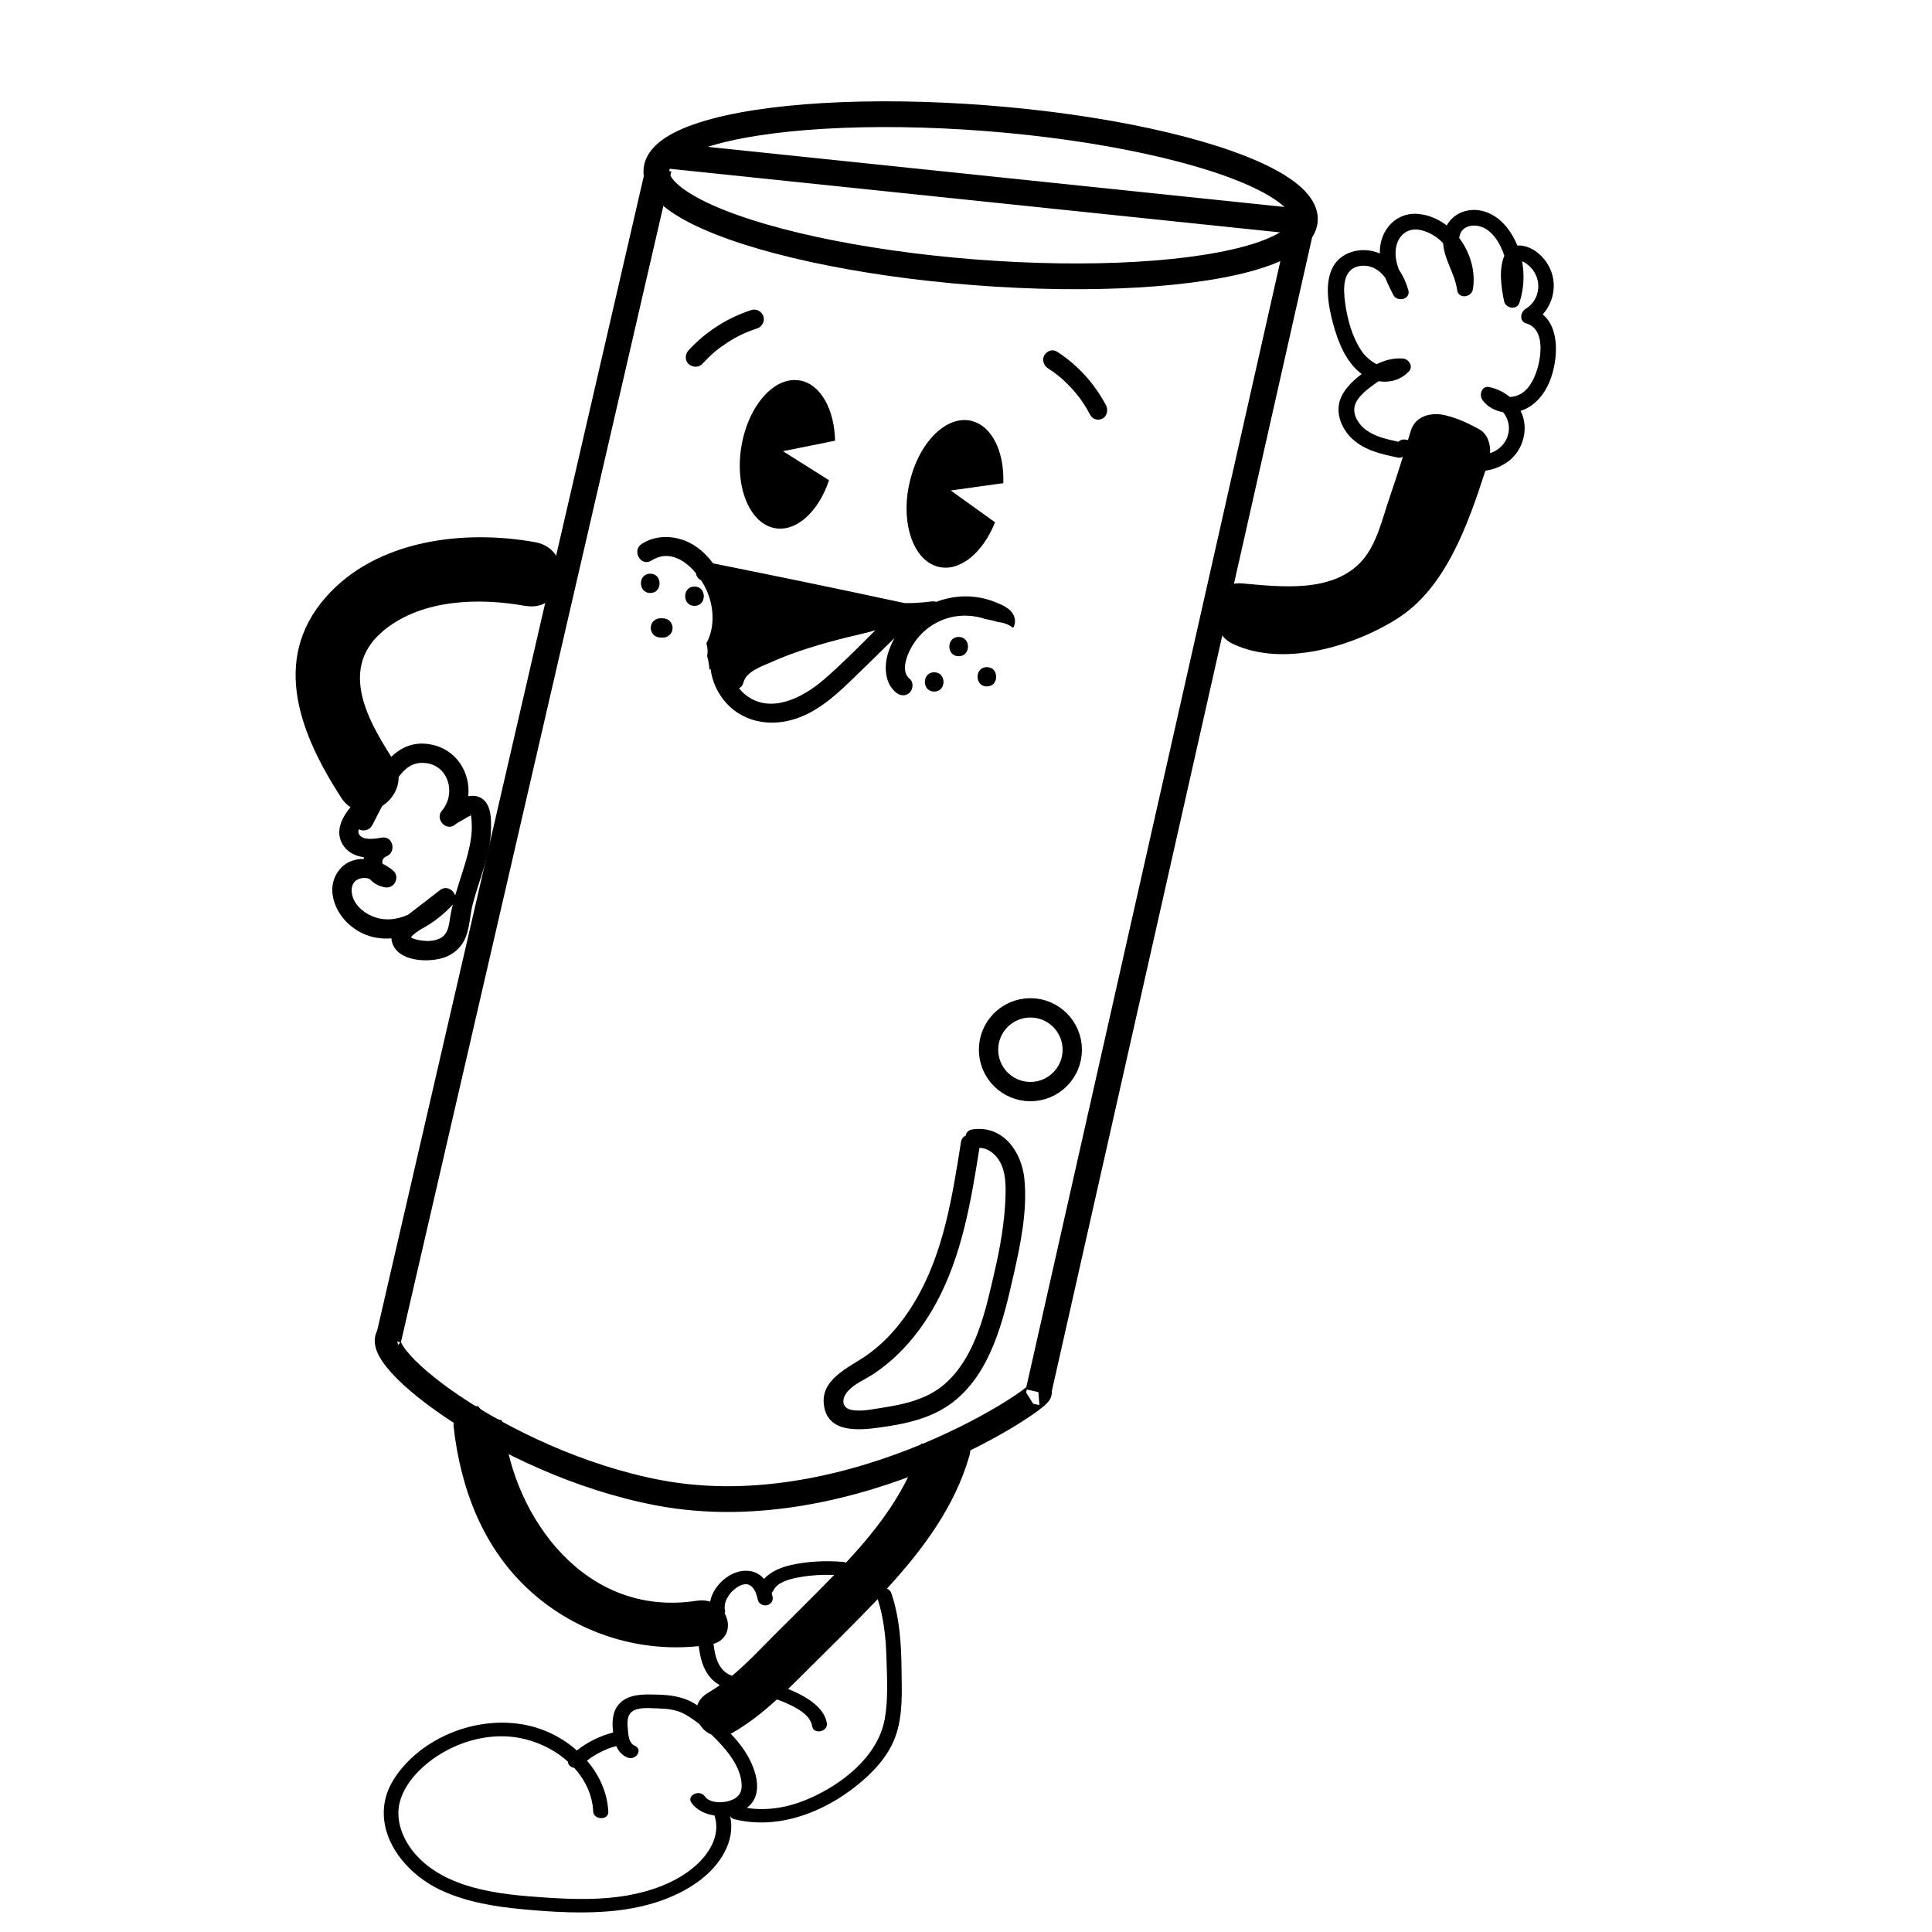 <?xml version="1.0" encoding="UTF-8"?>
<svg id="Layer_2" data-name="Layer 2" xmlns="http://www.w3.org/2000/svg" viewBox="0 0 300 300">
  <defs>
    <style>
      .cls-1 {
        stroke-width: 3px;
      }

      .cls-1, .cls-2 {
        fill: none;
        stroke: #000;
        stroke-miterlimit: 10;
      }

      .cls-2 {
        stroke-width: 4px;
      }
    </style>
  </defs>
  <line class="cls-2" x1="102.29" y1="26.18" x2="60.3" y2="208"/>
  <line class="cls-2" x1="202.24" y1="34.44" x2="161.24" y2="216.17"/>
  <ellipse class="cls-2" cx="152.26" cy="30.31" rx="12" ry="50.5" transform="translate(110.24 179.77) rotate(-85.55)"/>
  <path class="cls-2" d="M61.22,206.92c-6.19,2,16.41,20.22,41.06,24.88,30.43,5.76,60.96-15.79,58.96-15.63"/>
  <line class="cls-2" x1="103.13" y1="24.11" x2="202.24" y2="34.44"/>
  <path d="M148.55,222.1c-.59,.53-1.29,.96-2.03,1.16-.23,.06-.46,.15-.68,.24-.18,.08-.37,.16-.56,.23-.52,.24-1.12,.39-1.79,.44-.02,0-.05,0-.07,0-.1,0-.2,.02-.3,.02-.03,0-.07,0-.1,0-2.06,7.04-6.54,12.97-11.66,18.46-.15-.06-.31-.11-.48-.12-2.66-.22-5.43-.1-8.03,.48-1.64,.37-3.18,1.03-4.21,2.17-.54-.61-1.23-1.07-2.14-1.22-2.36-.38-4.55,1.28-5.59,3.06-.31,.54-.53,1.1-.64,1.68-.61-.19-1.3-.26-2.06-.14-17.48,2.73-28.4-13.18-29.94-26.78-.05-.46-.2-.87-.39-1.24-.84-.19-1.64-.5-2.38-.99-.51-.34-.91-.75-1.26-1.19-2.05-.15-4.06,.9-3.79,3.26,1.06,9.39,4.48,18.86,12.12,25.65,6.93,6.16,16.34,9.35,25.93,8.34,.22,1.73,.6,3.48,1.81,4.89,.42,.49,.92,.87,1.46,1.17-.59,.42-1.2,.82-1.83,1.19-.89,.52-1.42,1.21-1.67,1.94-.16-.1-.32-.22-.48-.31-1.69-1.01-3.65-1.3-5.64-1.35-1.77-.04-3.82-.15-5.32,.85-1.65,1.1-1.84,3.01-1.66,4.71,.01,.11,.03,.21,.04,.32-2.08,.54-4.01,1.5-5.63,2.79-2.34-2.07-5.35-3.56-8.62-4.08-7.66-1.22-15.85,2.43-19.74,8.44-4.29,6.63,.47,14.28,7.49,17.45,3.88,1.75,8.17,2.45,12.45,2.85,4.74,.44,9.57,.73,14.31,.23,4.74-.5,9.43-1.91,13.14-4.67,3.22-2.4,5.66-6.2,4.75-10.05,.12,.24,.35,.43,.72,.52,6.81,1.66,13.72-1.1,18.79-5.11,2.68-2.12,5.09-4.69,6.19-7.79,1.18-3.32,.97-6.96,.93-10.4-.04-3.98-.29-7.99-1.59-11.83-.12-.35-.38-.57-.68-.68,5.63-6.14,10.55-12.78,12.8-20.61,.54-1.87-.52-3.31-2.01-4Zm-37.71,33.49c-.01-.11-.04-.22-.08-.32,2.37-.69,2.75-3,1.77-4.73,.06-.18,.09-.36,.04-.56-.01-.06-.03-.12-.04-.18,0-.02,0-.03,0-.05,0-.1,0-.21,0-.31,0-.04,.03-.34,.02-.27,0-.02,0-.03,.01-.06,.01-.07,.03-.13,.05-.2,.06-.22,.14-.45,.25-.66,.03-.04,.08-.15,.09-.16,.06-.09,.11-.19,.17-.28,.32-.47,.47-.64,.92-1.02,.36-.31,.68-.51,1.1-.67-.06,.02,.24-.07,.3-.08,.01,0,.16-.03,.2-.04,.11,0,.22,0,.33,0,0,0,0,0,.01,0,.06,.01,.11,.02,.17,.04,.05,.01,.11,.04,.14,.05,.09,.05,.18,.09,.27,.14,.01,0,.02,.01,.03,.02,0,0,.02,.02,.03,.03,.08,.07,.15,.15,.23,.22,.02,.02,.04,.04,.06,.07,0,.01,0,.01,.03,.03,.05,.08,.11,.15,.16,.23,.07,.11,.13,.21,.18,.32,.01,.02,.04,.09,.06,.14,.16,.39,.27,.79,.35,1.19,.11,.55,.85,.92,1.43,.77,.64-.17,.96-.7,.85-1.28-.04-.2-.09-.41-.15-.61,.11-.11,.21-.25,.28-.4,.6-1.28,2.47-1.75,3.82-2.01,1.84-.35,3.73-.46,5.61-.39-3.03,3.12-6.15,6.18-9.23,9.26-2.15,2.15-4.26,4.42-6.63,6.4-.19-.07-.37-.15-.55-.25-1.64-.89-2.08-2.8-2.28-4.39Zm1.71,24.2c-1.08,.17-2.47,.04-3.12-.86-.82-1.14-2.88-.12-2.05,1.02,.81,1.13,2.14,1.76,3.58,1.96,0,.04,0,.07,.02,.11,.97,3.09-1,6.13-3.5,8.13-2.78,2.23-6.36,3.51-9.98,4.16-4.16,.74-8.44,.63-12.65,.35-3.82-.25-7.67-.57-11.36-1.58-3.48-.95-6.7-2.55-8.98-5.15-1.98-2.26-3.19-5.32-2.41-8.19,.83-3.02,3.48-5.66,6.28-7.37,2.74-1.67,5.98-2.72,9.31-2.76,3.92-.05,7.76,1.47,10.5,3.94,0,.24,.1,.48,.32,.67,.18,.15,.41,.26,.66,.3,1.71,1.89,2.82,4.21,2.94,6.76,.07,1.35,2.41,1.41,2.35,.05-.14-2.91-1.37-5.67-3.31-7.93,.11-.09,.22-.18,.33-.26,.12-.09,.23-.17,.35-.25,.05-.04,.11-.07,.16-.11,0,0,0,0,0,0,.01,0,.01,0,.04-.02,.25-.15,.5-.31,.75-.45,.5-.28,1.02-.52,1.55-.74,.13-.05,.26-.1,.39-.15,.02,0,.05-.02,.07-.02,.06-.02,.13-.04,.19-.06,.24-.08,.48-.14,.72-.21,.31,.73,.81,1.37,1.65,1.75,1.35,.61,2.58-1.19,1.22-1.8-.93-.42-.99-1.6-1.07-2.43-.09-.94-.23-2.29,.72-2.93,1-.67,2.7-.47,3.88-.44,1.46,.04,2.92,.18,4.19,.88,.81,.45,1.6,.99,2.35,1.58,.42,.71,1.06,1.3,1.84,1.62,.6,.58,1.17,1.17,1.7,1.76,1.55,1.73,3.06,4.04,2.98,6.33-.04,1.43-1.15,2.12-2.63,2.35Zm24.81-12.78c-1.05,5.76-6.75,10.29-12.44,12.57-2.82,1.13-5.94,1.63-8.98,1.15,.04-.03,.08-.05,.11-.07,2.85-2.25,1.1-6.54-.54-8.96-.6-.88-1.3-1.71-2.04-2.49,.1-.05,.2-.1,.31-.16,2.56-1.48,4.77-3.26,6.86-5.16,.51,.17,1,.36,1.5,.59,1.66,.76,3.67,1.78,3.98,3.59,.23,1.34,2.5,.82,2.27-.51-.3-1.75-1.75-3.05-3.33-3.99-.84-.5-1.75-.93-2.68-1.31,.96-.92,1.9-1.87,2.85-2.81,3.57-3.56,7.19-7.09,10.67-10.73,.13-.14,.26-.27,.39-.41,.96,3.01,1.28,6.12,1.36,9.24,.09,3.12,.28,6.38-.28,9.47Z"/>
  <path d="M81.54,94.07c6.34,1.15,7.89-8.73,1.56-9.88-11.06-2-24.67-.39-32.51,8.54-8.65,9.85-3.82,21.54,2.38,31.12,.43,.66,.92,1.15,1.46,1.49-1.46,1.73-2.53,4.04-1.01,6.1,.76,1.03,1.88,1.5,3.09,1.67-.02,.09-.02,.18-.03,.27-1.56-.03-3.06,.56-4.07,2.07-1.77,2.63-.41,6.14,1.76,8.06,2.03,1.8,4.33,2.39,6.61,2.19,.01,.25,.06,.51,.15,.78,.99,2.84,5.48,3,7.87,2.26,1.36-.42,2.54-1.34,3.22-2.59,.94-1.73,.91-3.94,1.4-5.82,1-3.8,2.7-7.45,2.82-11.43,.05-1.68,.08-4.23-1.71-5.08-.56-.27-1.18-.29-1.82-.18,.38-3.6-1.78-7.28-5.81-8.04-2.56-.49-4.54,.39-6.14,1.91-3.95-6.17-8.12-14.04-1.02-19.74,5.92-4.75,14.7-4.97,21.8-3.69Zm-13.25,51.65c-1.02,.5-2.28,.46-3.36,.23-.28-.06-.58-.13-.84-.25-.12-.06-.23-.15-.28-.14,.13-.33,1.07-.95,1.53-1.26,1.87-.97,3.59-2.33,4.97-3.84-.14,.59-.28,1.19-.38,1.8-.22,1.35-.28,2.8-1.65,3.47Zm-2.82-27.26c4.04-.09,5.54,4.63,3.13,7.45-1.09,1.28,.7,3.24,2.04,2.16,.64-.51,1.38-.79,2.04-1.25,.12-.05,.25-.09,.37-.14-.05-.4-.05-.47,.02-.2,.16,.36,.14,.86,.17,1.24,.11,1.61-.18,3.23-.58,4.79-.56,2.21-1.35,4.35-1.98,6.54-.28-.89-1.42-1.56-2.33-.85-1.64,1.27-3.29,2.54-4.93,3.8-.01,.01-.03,.02-.04,.03-1.8,.81-3.78,1.04-5.72,.18-1.47-.66-2.83-1.93-3.03-3.6-.13-1.05,.28-1.94,1.36-2.21,.48-.12,.95-.08,1.39,.06,.57,.66,1.39,1.16,2.45,1.33,1.48,.23,2.33-1.7,1.18-2.64-.48-.4-1.02-.74-1.6-1.02-.14-.43,.04-.93,.63-1.18,1.53-.63,1.01-3.15-.71-2.89-.92,.14-2.58,.47-3.36-.24-.32-.3-.37-.66-.27-1.05,.69,.34,1.63,.24,2.1-.63,.52-.99,1.03-1.99,1.55-2.99,1.49-.96,2.58-2.64,2.55-4.5,.86-1.19,1.97-2.16,3.55-2.19Z"/>
  <path d="M236.11,63.8c2.27-.72,3.78-2.65,4.61-4.81,1.14-2.95,1.58-7.94-1.17-10.16,2.41-2.7,2.38-6.91-.67-9.49-.9-.76-2.16-1.32-3.27-1.21-1-2.49-2.92-4.89-5.68-5.43-2.19-.43-4.3,.51-5.28,2.31-1.26-.97-2.75-1.63-4.4-1.79-2.83-.28-5.1,1.6-5.78,4.24-.17,.64-.22,1.28-.21,1.91-.22-.1-.44-.18-.68-.26-2.4-.73-5.29,.02-6.55,2.25-1.45,2.56-.75,6.22-.02,8.92,.74,2.74,1.89,5.73,4.17,7.59,.09,.07,.17,.13,.26,.2-1.56,1.2-3.17,2.75-3.52,4.68-.37,2.02,.64,4.09,2.12,5.45,1.92,1.76,4.54,2.33,7,2.85,.33,.07,.59,.01,.8-.12-.67,2.15-1.36,4.3-2.1,6.43-1.09,3.18-1.95,7.12-4.23,9.69-4.5,5.07-12.57,4.08-18.65,3.54-3.64-.33-5.09,3.42-3.9,5.95,.14,1.36,.89,2.68,2.44,3.42,7.75,3.72,18.74,.43,25.58-3.91,7.56-4.79,10.98-14.68,13.67-22.96,1.15-.17,2.28-.56,3.38-1.32,2.1-1.46,3.15-4.22,2.55-6.72-.11-.44-.27-.86-.47-1.25Zm-4.73,6.57c.1-1.4-.4-3.01-1.68-3.71-1.78-.97-3.36-1.72-5.34-2.19-2.07-.49-4.59,.09-5.28,2.4-.15,.49-.3,.97-.45,1.45-.16-.02-.32-.05-.48-.07-.44-.05-.76,.1-.98,.35-1.77-.38-3.67-.78-5.14-1.9-1.08-.83-2.03-2.3-1.66-3.7,.38-1.44,2.15-2.71,3.31-3.54,.13-.09,.26-.18,.4-.27,1.71,.28,3.48-.2,4.74-1.57,.65-.71-.06-1.86-.91-1.94-1.48-.13-2.87,.23-4.14,.87-.97-.47-1.85-1.31-2.34-2.04-1.47-2.18-2.22-4.94-2.56-7.5-.3-2.23-.46-5.41,2.48-5.73,1.59-.17,2.88,.67,3.76,1.86,.36,.91,.8,1.8,1.24,2.66,.61,1.18,2.72,.68,2.34-.72-.31-1.11-.79-2.22-1.46-3.19-.41-1.09-.65-2.22-.47-3.36,.32-1.99,1.83-3.28,3.91-2.79,1.35,.32,2.51,1.06,3.42,2.02,.15,2.54,1.83,4.72,2.17,7.26,.19,1.46,2.23,1.19,2.45-.1,.46-2.73-.4-5.7-2.13-7.97,.07-.51,.26-.99,.65-1.35,.65-.6,1.66-.68,2.5-.47,2.01,.52,3.27,2.74,3.87,4.58-.9,2.06-.49,4.96-.04,7.07,.24,1.14,2,1.41,2.38,.22,.67-2.09,.81-4.28,.41-6.41,.46,.11,1.03,.62,1.32,.92,1.85,1.9,1.53,5.07-.77,6.45-.81,.49-1.04,1.93,.1,2.26,2.93,.83,2.34,5.14,1.65,7.28-.5,1.55-1.38,3.28-3.01,3.9-.39,.15-.79,.22-1.19,.24-.91-.75-2.02-1.29-3.22-1.54-1.14-.24-1.59,1.23-1.05,1.99,.77,1.08,1.95,1.7,3.22,1.91,.6,.74,.94,1.68,.9,2.65-.08,1.77-1.26,3.14-2.88,3.71Z"/>
  <path d="M159.08,183.13c-.42-4.28-3.31-8.43-8.06-7.76-.65,.09-.98,.49-1.06,.97-.36,.14-.65,.46-.74,.99-1.34,8.47-2.69,17.25-7.14,24.73-1.92,3.24-4.41,6.23-7.52,8.4-2.79,1.95-7.36,3.74-6.58,8,.75,4.12,5.55,3.62,8.63,3.2,3.98-.55,8.03-1.39,11.29-3.88,6-4.59,7.89-12.78,9.48-19.77,1.08-4.75,2.17-9.99,1.69-14.88Zm-2.94,2.61c-.13,3.95-.81,7.86-1.7,11.7-1.39,6.04-2.89,13.25-7.79,17.51-2.65,2.3-6.18,3.11-9.57,3.63-1.52,.23-3.28,.64-4.82,.36-1.67-.31-1.58-1.85-.59-2.94,1.09-1.2,2.76-1.83,4.08-2.73,1.34-.9,2.61-1.94,3.77-3.07,2.33-2.28,4.27-4.97,5.83-7.83,4.04-7.43,5.43-15.86,6.74-24.12,1.35-.03,2.58,1.06,3.19,2.17,.88,1.6,.91,3.53,.85,5.32Z"/>
  <circle class="cls-1" cx="160" cy="163" r="6.5"/>
  <path d="M107.84,91.08c1.93,0,1.93,3,0,3s-1.93-3,0-3Z"/>
  <path d="M100.97,89.08c1.93,0,1.93,3,0,3s-1.93-3,0-3Z"/>
  <path d="M145.06,104.39c1.93,0,1.93,3,0,3s-1.93-3,0-3Z"/>
  <path d="M152.42,95.94c.18,.05,.36,.12,.54,.18,.69,.11,1.33,.26,1.95,.46,.71,.06,1.4,.26,2,.64,.14,.09,.27,.18,.41,.27,.29-.49,.39-1.1,.16-1.75-.46-1.3-2.04-1.9-3.22-2.35-2.89-1.1-6.07-1.01-8.89,.07-.29-.1-.58-.09-.91-.04-.02,0-.03,0-.04,0-.02,0-.03,0-.05,0-.13,.02-.26,.03-.39,.05-.22,.02-.44,.05-.67,.07-.44,.04-.89,.07-1.34,.09-.5,.02-1,.03-1.5,.02-9.9-2.13-19.81-4.18-29.74-6.17-.91-1.22-2.02-2.29-3.34-3.03-2.38-1.33-5.4-1.5-7.74,0-1.62,1.04-.12,3.63,1.51,2.59,2.59-1.66,5.15-.16,6.91,1.97,.05,.44,.31,.86,.8,1.1,.41,.63,.75,1.28,1,1.9,1.03,2.53,1.1,5.56-.19,7.89,.19,.63,.26,1.3,.12,1.98,.21,.69,.32,1.39,.36,2.12,.05-.05,.11-.09,.17-.14,.27,1.96,1.06,3.8,2.52,5.39,2.4,2.6,5.93,3.42,9.34,2.72,3.78-.78,6.85-3.32,9.56-5.92,2.4-2.3,4.77-4.64,7.15-6.98-.43,.78-.79,1.61-1.04,2.46-.59,2.02-.47,4.58,1.28,6.01,.63,.51,1.5,.62,2.12,0,.53-.53,.63-1.61,0-2.12-1.22-1-.69-2.87-.14-4.1,.69-1.56,1.81-2.96,3.2-3.95,1.54-1.1,3.35-1.72,5.25-1.77,.97-.02,1.91,.09,2.85,.34Zm-24.57,9.64c-3.13,2.71-8.15,5.35-12,2.38-.4-.31-.77-.68-1.09-1.08,.32-.16,.58-.46,.69-.92,.41-1.7,2.9-2.51,4.31-3.14,1.9-.86,3.86-1.57,5.85-2.2,1.98-.63,3.98-1.17,5.99-1.67,1.08-.27,2.16-.53,3.25-.78,.3-.07,.69-.2,1.09-.32-2.63,2.64-5.27,5.31-8.08,7.74Z"/>
  <path d="M101.1,97.1c.07-.25,.2-.47,.39-.66l.3-.23c.23-.14,.49-.2,.76-.2h.39c.21,0,.4,.04,.58,.13,.19,.06,.35,.16,.48,.31,.15,.14,.25,.3,.31,.48,.09,.18,.14,.37,.13,.58-.02,.13-.04,.27-.05,.4-.07,.25-.2,.47-.39,.66l-.3,.23c-.23,.14-.49,.2-.76,.2h-.39c-.21,0-.4-.04-.58-.13-.19-.06-.35-.16-.48-.31-.15-.14-.25-.3-.31-.48-.09-.18-.14-.37-.13-.58,.02-.13,.04-.27,.05-.4Z"/>
  <g>
    <path d="M150.89,65.37c3.17,.79,5.08,4.82,4.9,9.66l-1.54,.21-6.62,.92,5.5,3.95,1.38,.99c-1.89,4.76-5.5,7.74-8.82,6.91-3.89-.97-5.89-6.83-4.45-13.09,1.44-6.25,5.75-10.53,9.65-9.56Z"/>
    <path d="M124.23,59.08c3.21,.6,5.34,4.5,5.44,9.35l-1.53,.31-6.56,1.32,5.72,3.61,1.43,.9c-1.62,4.86-5.06,8.06-8.42,7.44-3.94-.74-6.26-6.46-5.17-12.79s5.16-10.87,9.1-10.13Z"/>
  </g>
  <path d="M148.86,98.9c-1.93,0-1.93,3,0,3s1.93-3,0-3Z"/>
  <path d="M153.24,103.59c-1.93,0-1.93,3,0,3s1.93-3,0-3Z"/>
  <path d="M118.55,49.13c-.27-.76-1.08-1.25-1.88-.99-3.73,1.21-7.14,3.39-9.78,6.29-.53,.58-.56,1.58,.06,2.12,.61,.52,1.56,.56,2.12-.06,.6-.65,1.23-1.27,1.9-1.85,.07-.06,.15-.12,.22-.19,.02-.02,.07-.05,.12-.09,.18-.14,.37-.28,.55-.42,.36-.26,.72-.51,1.09-.75,.74-.48,1.52-.91,2.31-1.29,.05-.02,.1-.05,.13-.06,.09-.04,.18-.08,.27-.12,.19-.08,.39-.16,.58-.24,.43-.17,.87-.33,1.31-.47,.75-.24,1.26-1.11,.99-1.88Z"/>
  <path d="M162.19,55.14c.41-.68,1.25-.97,1.93-.54,3.16,2.02,5.81,4.91,7.62,8.33,.36,.68,.18,1.67-.51,2.05-.67,.37-1.54,.19-1.93-.54-.41-.77-.86-1.52-1.35-2.23-.05-.08-.11-.15-.16-.23-.02-.02-.05-.07-.09-.12-.14-.18-.27-.36-.42-.54-.27-.34-.55-.66-.84-.98-.58-.63-1.19-1.23-1.84-1.78-.04-.04-.08-.07-.11-.09-.07-.06-.15-.12-.22-.18-.16-.12-.32-.25-.48-.37-.36-.26-.72-.51-1.1-.75-.63-.4-.92-1.37-.51-2.05Z"/>
</svg>